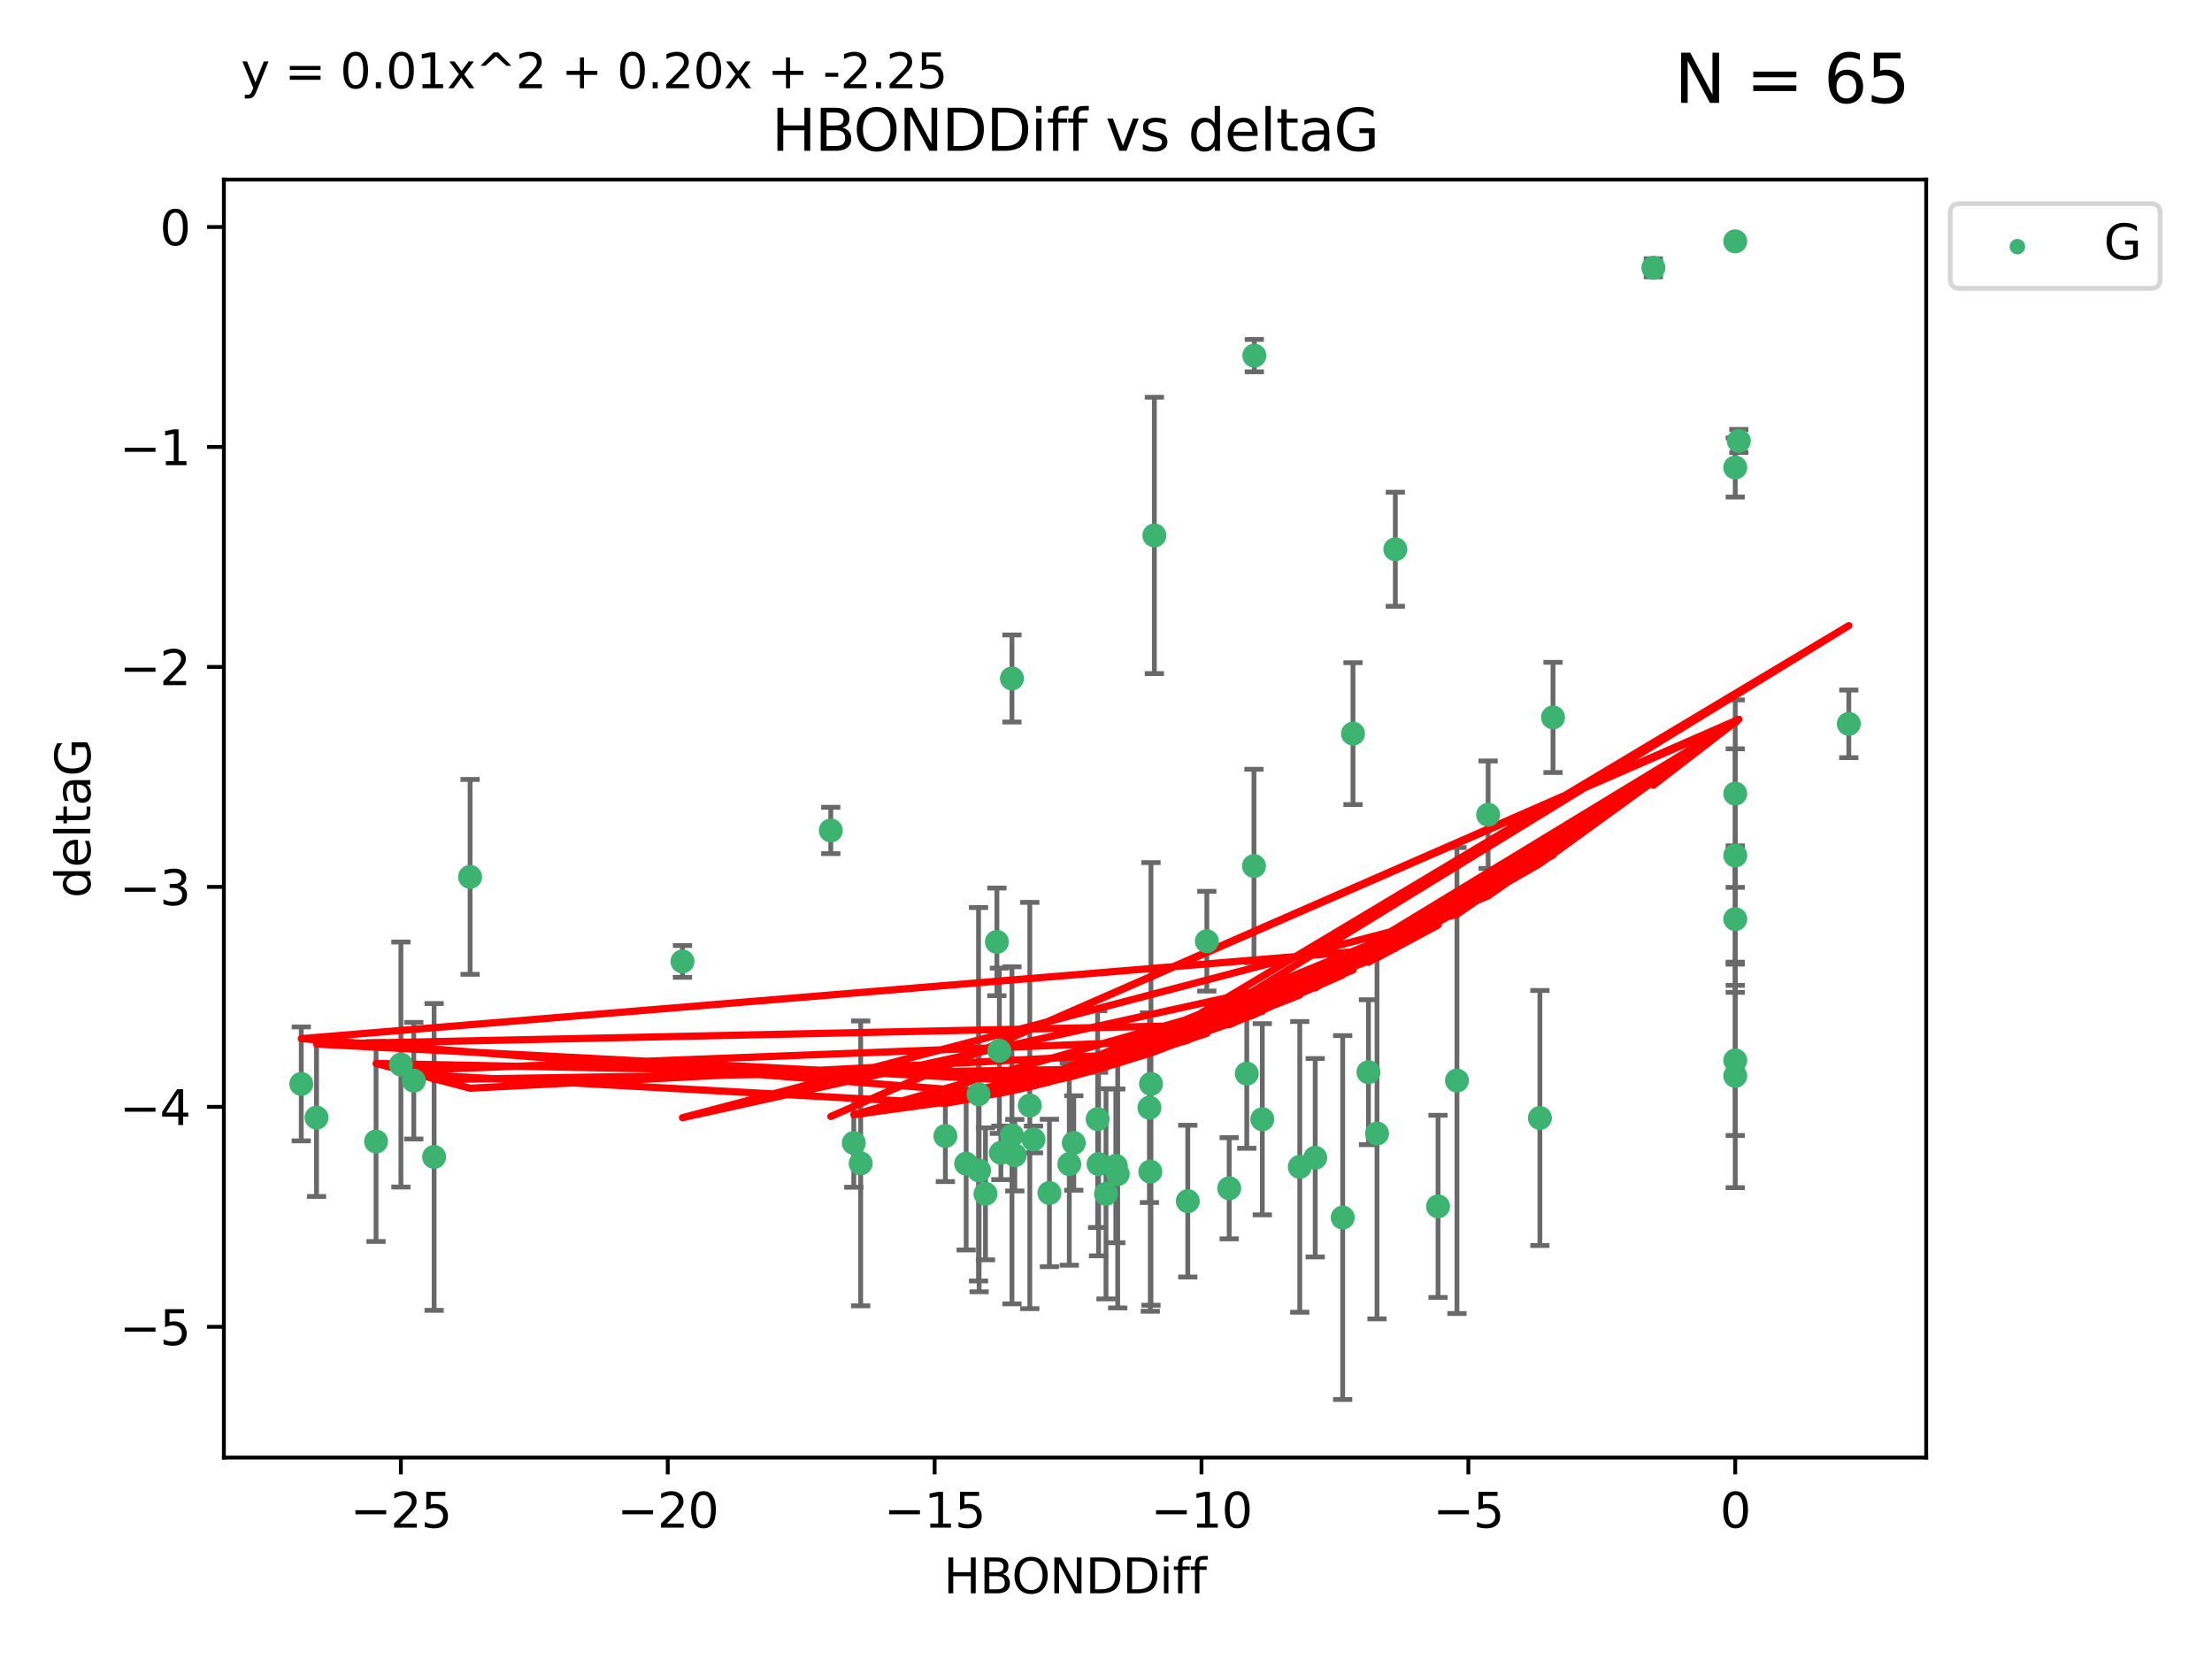 <?xml version="1.0" encoding="utf-8" standalone="no"?>
<!DOCTYPE svg PUBLIC "-//W3C//DTD SVG 1.1//EN"
  "http://www.w3.org/Graphics/SVG/1.1/DTD/svg11.dtd">
<svg xmlns:xlink="http://www.w3.org/1999/xlink" width="460.8pt" height="345.6pt" viewBox="0 0 460.8 345.6" xmlns="http://www.w3.org/2000/svg" version="1.1">
 <defs>
  <style type="text/css">*{stroke-linejoin: round; stroke-linecap: butt}</style>
 </defs>
 <g id="figure_1">
  <g id="patch_1">
   <path d="M 0 345.6 
L 460.8 345.6 
L 460.8 0 
L 0 0 
z
" style="fill: #ffffff"/>
  </g>
  <g id="axes_1">
   <g id="patch_2">
    <path d="M 46.64 303.64 
L 401.26 303.64 
L 401.26 37.411 
L 46.64 37.411 
z
" style="fill: #ffffff"/>
   </g>
   <g id="PathCollection_1">
    <defs>
     <path id="m558e7e141a" d="M 0 1.118 
C 0.297 1.118 0.581 1 0.791 0.791 
C 1 0.581 1.118 0.297 1.118 0 
C 1.118 -0.297 1 -0.581 0.791 -0.791 
C 0.581 -1 0.297 -1.118 0 -1.118 
C -0.297 -1.118 -0.581 -1 -0.791 -0.791 
C -1 -0.581 -1.118 -0.297 -1.118 0 
C -1.118 0.297 -1 0.581 -0.791 0.791 
C -0.581 1 -0.297 1.118 0 1.118 
z
" style="stroke: #3cb371"/>
    </defs>
    <g clip-path="url(#pf5508f5108)">
     <use xlink:href="#m558e7e141a" x="223.69" y="238.102" style="fill: #3cb371; stroke: #3cb371"/>
     <use xlink:href="#m558e7e141a" x="230.401" y="248.691" style="fill: #3cb371; stroke: #3cb371"/>
     <use xlink:href="#m558e7e141a" x="179.296" y="242.354" style="fill: #3cb371; stroke: #3cb371"/>
     <use xlink:href="#m558e7e141a" x="239.445" y="230.749" style="fill: #3cb371; stroke: #3cb371"/>
     <use xlink:href="#m558e7e141a" x="203.966" y="243.836" style="fill: #3cb371; stroke: #3cb371"/>
     <use xlink:href="#m558e7e141a" x="177.858" y="238.102" style="fill: #3cb371; stroke: #3cb371"/>
     <use xlink:href="#m558e7e141a" x="279.707" y="253.638" style="fill: #3cb371; stroke: #3cb371"/>
     <use xlink:href="#m558e7e141a" x="256.061" y="247.536" style="fill: #3cb371; stroke: #3cb371"/>
     <use xlink:href="#m558e7e141a" x="65.941" y="232.821" style="fill: #3cb371; stroke: #3cb371"/>
     <use xlink:href="#m558e7e141a" x="218.614" y="248.517" style="fill: #3cb371; stroke: #3cb371"/>
     <use xlink:href="#m558e7e141a" x="201.269" y="242.416" style="fill: #3cb371; stroke: #3cb371"/>
     <use xlink:href="#m558e7e141a" x="247.437" y="250.217" style="fill: #3cb371; stroke: #3cb371"/>
     <use xlink:href="#m558e7e141a" x="83.517" y="221.763" style="fill: #3cb371; stroke: #3cb371"/>
     <use xlink:href="#m558e7e141a" x="86.204" y="225.131" style="fill: #3cb371; stroke: #3cb371"/>
     <use xlink:href="#m558e7e141a" x="196.938" y="236.648" style="fill: #3cb371; stroke: #3cb371"/>
     <use xlink:href="#m558e7e141a" x="203.848" y="227.955" style="fill: #3cb371; stroke: #3cb371"/>
     <use xlink:href="#m558e7e141a" x="222.751" y="242.505" style="fill: #3cb371; stroke: #3cb371"/>
     <use xlink:href="#m558e7e141a" x="78.337" y="237.79" style="fill: #3cb371; stroke: #3cb371"/>
     <use xlink:href="#m558e7e141a" x="97.929" y="182.67" style="fill: #3cb371; stroke: #3cb371"/>
     <use xlink:href="#m558e7e141a" x="239.629" y="244.07" style="fill: #3cb371; stroke: #3cb371"/>
     <use xlink:href="#m558e7e141a" x="228.852" y="242.502" style="fill: #3cb371; stroke: #3cb371"/>
     <use xlink:href="#m558e7e141a" x="90.434" y="241.011" style="fill: #3cb371; stroke: #3cb371"/>
     <use xlink:href="#m558e7e141a" x="228.658" y="233.137" style="fill: #3cb371; stroke: #3cb371"/>
     <use xlink:href="#m558e7e141a" x="214.526" y="230.297" style="fill: #3cb371; stroke: #3cb371"/>
     <use xlink:href="#m558e7e141a" x="211.404" y="240.646" style="fill: #3cb371; stroke: #3cb371"/>
     <use xlink:href="#m558e7e141a" x="251.405" y="196.07" style="fill: #3cb371; stroke: #3cb371"/>
     <use xlink:href="#m558e7e141a" x="232.443" y="242.871" style="fill: #3cb371; stroke: #3cb371"/>
     <use xlink:href="#m558e7e141a" x="385.141" y="150.79" style="fill: #3cb371; stroke: #3cb371"/>
     <use xlink:href="#m558e7e141a" x="240.475" y="111.536" style="fill: #3cb371; stroke: #3cb371"/>
     <use xlink:href="#m558e7e141a" x="270.767" y="243.079" style="fill: #3cb371; stroke: #3cb371"/>
     <use xlink:href="#m558e7e141a" x="208.503" y="240.158" style="fill: #3cb371; stroke: #3cb371"/>
     <use xlink:href="#m558e7e141a" x="262.96" y="233.156" style="fill: #3cb371; stroke: #3cb371"/>
     <use xlink:href="#m558e7e141a" x="205.29" y="248.693" style="fill: #3cb371; stroke: #3cb371"/>
     <use xlink:href="#m558e7e141a" x="259.725" y="223.657" style="fill: #3cb371; stroke: #3cb371"/>
     <use xlink:href="#m558e7e141a" x="207.669" y="196.212" style="fill: #3cb371; stroke: #3cb371"/>
     <use xlink:href="#m558e7e141a" x="210.808" y="236.508" style="fill: #3cb371; stroke: #3cb371"/>
     <use xlink:href="#m558e7e141a" x="261.299" y="74.085" style="fill: #3cb371; stroke: #3cb371"/>
     <use xlink:href="#m558e7e141a" x="232.838" y="244.58" style="fill: #3cb371; stroke: #3cb371"/>
     <use xlink:href="#m558e7e141a" x="215.295" y="237.373" style="fill: #3cb371; stroke: #3cb371"/>
     <use xlink:href="#m558e7e141a" x="286.856" y="236.13" style="fill: #3cb371; stroke: #3cb371"/>
     <use xlink:href="#m558e7e141a" x="299.57" y="251.31" style="fill: #3cb371; stroke: #3cb371"/>
     <use xlink:href="#m558e7e141a" x="208.188" y="218.896" style="fill: #3cb371; stroke: #3cb371"/>
     <use xlink:href="#m558e7e141a" x="62.759" y="225.798" style="fill: #3cb371; stroke: #3cb371"/>
     <use xlink:href="#m558e7e141a" x="290.675" y="114.422" style="fill: #3cb371; stroke: #3cb371"/>
     <use xlink:href="#m558e7e141a" x="210.809" y="141.34" style="fill: #3cb371; stroke: #3cb371"/>
     <use xlink:href="#m558e7e141a" x="310.004" y="169.721" style="fill: #3cb371; stroke: #3cb371"/>
     <use xlink:href="#m558e7e141a" x="361.482" y="50.277" style="fill: #3cb371; stroke: #3cb371"/>
     <use xlink:href="#m558e7e141a" x="261.225" y="180.41" style="fill: #3cb371; stroke: #3cb371"/>
     <use xlink:href="#m558e7e141a" x="323.521" y="149.451" style="fill: #3cb371; stroke: #3cb371"/>
     <use xlink:href="#m558e7e141a" x="239.768" y="225.797" style="fill: #3cb371; stroke: #3cb371"/>
     <use xlink:href="#m558e7e141a" x="281.852" y="152.83" style="fill: #3cb371; stroke: #3cb371"/>
     <use xlink:href="#m558e7e141a" x="142.171" y="200.28" style="fill: #3cb371; stroke: #3cb371"/>
     <use xlink:href="#m558e7e141a" x="303.508" y="225.096" style="fill: #3cb371; stroke: #3cb371"/>
     <use xlink:href="#m558e7e141a" x="361.482" y="191.466" style="fill: #3cb371; stroke: #3cb371"/>
     <use xlink:href="#m558e7e141a" x="285.074" y="223.36" style="fill: #3cb371; stroke: #3cb371"/>
     <use xlink:href="#m558e7e141a" x="320.79" y="232.901" style="fill: #3cb371; stroke: #3cb371"/>
     <use xlink:href="#m558e7e141a" x="361.482" y="178.215" style="fill: #3cb371; stroke: #3cb371"/>
     <use xlink:href="#m558e7e141a" x="361.482" y="224.132" style="fill: #3cb371; stroke: #3cb371"/>
     <use xlink:href="#m558e7e141a" x="273.985" y="241.18" style="fill: #3cb371; stroke: #3cb371"/>
     <use xlink:href="#m558e7e141a" x="361.482" y="165.329" style="fill: #3cb371; stroke: #3cb371"/>
     <use xlink:href="#m558e7e141a" x="361.482" y="97.388" style="fill: #3cb371; stroke: #3cb371"/>
     <use xlink:href="#m558e7e141a" x="344.426" y="55.778" style="fill: #3cb371; stroke: #3cb371"/>
     <use xlink:href="#m558e7e141a" x="362.233" y="91.853" style="fill: #3cb371; stroke: #3cb371"/>
     <use xlink:href="#m558e7e141a" x="173.067" y="173.001" style="fill: #3cb371; stroke: #3cb371"/>
     <use xlink:href="#m558e7e141a" x="361.482" y="220.907" style="fill: #3cb371; stroke: #3cb371"/>
    </g>
   </g>
   <g id="matplotlib.axis_1">
    <g id="xtick_1">
     <g id="line2d_1">
      <defs>
       <path id="mffec31f72c" d="M 0 0 
L 0 3.5 
" style="stroke: #000000; stroke-width: 0.8"/>
      </defs>
      <g>
       <use xlink:href="#mffec31f72c" x="83.511" y="303.64" style="stroke: #000000; stroke-width: 0.8"/>
      </g>
     </g>
     <g id="text_1">
      <!-- −25 -->
      <g transform="translate(72.959 318.238)scale(0.1 -0.1)">
       <defs>
        <path id="DejaVuSans-2212" d="M 678 2272 
L 4684 2272 
L 4684 1741 
L 678 1741 
L 678 2272 
z
" transform="scale(0.016)"/>
        <path id="DejaVuSans-32" d="M 1228 531 
L 3431 531 
L 3431 0 
L 469 0 
L 469 531 
Q 828 903 1448 1529 
Q 2069 2156 2228 2338 
Q 2531 2678 2651 2914 
Q 2772 3150 2772 3378 
Q 2772 3750 2511 3984 
Q 2250 4219 1831 4219 
Q 1534 4219 1204 4116 
Q 875 4013 500 3803 
L 500 4441 
Q 881 4594 1212 4672 
Q 1544 4750 1819 4750 
Q 2544 4750 2975 4387 
Q 3406 4025 3406 3419 
Q 3406 3131 3298 2873 
Q 3191 2616 2906 2266 
Q 2828 2175 2409 1742 
Q 1991 1309 1228 531 
z
" transform="scale(0.016)"/>
        <path id="DejaVuSans-35" d="M 691 4666 
L 3169 4666 
L 3169 4134 
L 1269 4134 
L 1269 2991 
Q 1406 3038 1543 3061 
Q 1681 3084 1819 3084 
Q 2600 3084 3056 2656 
Q 3513 2228 3513 1497 
Q 3513 744 3044 326 
Q 2575 -91 1722 -91 
Q 1428 -91 1123 -41 
Q 819 9 494 109 
L 494 744 
Q 775 591 1075 516 
Q 1375 441 1709 441 
Q 2250 441 2565 725 
Q 2881 1009 2881 1497 
Q 2881 1984 2565 2268 
Q 2250 2553 1709 2553 
Q 1456 2553 1204 2497 
Q 953 2441 691 2322 
L 691 4666 
z
" transform="scale(0.016)"/>
       </defs>
       <use xlink:href="#DejaVuSans-2212"/>
       <use xlink:href="#DejaVuSans-32" x="83.789"/>
       <use xlink:href="#DejaVuSans-35" x="147.412"/>
      </g>
     </g>
    </g>
    <g id="xtick_2">
     <g id="line2d_2">
      <g>
       <use xlink:href="#mffec31f72c" x="139.105" y="303.64" style="stroke: #000000; stroke-width: 0.8"/>
      </g>
     </g>
     <g id="text_2">
      <!-- −20 -->
      <g transform="translate(128.553 318.238)scale(0.1 -0.1)">
       <defs>
        <path id="DejaVuSans-30" d="M 2034 4250 
Q 1547 4250 1301 3770 
Q 1056 3291 1056 2328 
Q 1056 1369 1301 889 
Q 1547 409 2034 409 
Q 2525 409 2770 889 
Q 3016 1369 3016 2328 
Q 3016 3291 2770 3770 
Q 2525 4250 2034 4250 
z
M 2034 4750 
Q 2819 4750 3233 4129 
Q 3647 3509 3647 2328 
Q 3647 1150 3233 529 
Q 2819 -91 2034 -91 
Q 1250 -91 836 529 
Q 422 1150 422 2328 
Q 422 3509 836 4129 
Q 1250 4750 2034 4750 
z
" transform="scale(0.016)"/>
       </defs>
       <use xlink:href="#DejaVuSans-2212"/>
       <use xlink:href="#DejaVuSans-32" x="83.789"/>
       <use xlink:href="#DejaVuSans-30" x="147.412"/>
      </g>
     </g>
    </g>
    <g id="xtick_3">
     <g id="line2d_3">
      <g>
       <use xlink:href="#mffec31f72c" x="194.7" y="303.64" style="stroke: #000000; stroke-width: 0.8"/>
      </g>
     </g>
     <g id="text_3">
      <!-- −15 -->
      <g transform="translate(184.147 318.238)scale(0.1 -0.1)">
       <defs>
        <path id="DejaVuSans-31" d="M 794 531 
L 1825 531 
L 1825 4091 
L 703 3866 
L 703 4441 
L 1819 4666 
L 2450 4666 
L 2450 531 
L 3481 531 
L 3481 0 
L 794 0 
L 794 531 
z
" transform="scale(0.016)"/>
       </defs>
       <use xlink:href="#DejaVuSans-2212"/>
       <use xlink:href="#DejaVuSans-31" x="83.789"/>
       <use xlink:href="#DejaVuSans-35" x="147.412"/>
      </g>
     </g>
    </g>
    <g id="xtick_4">
     <g id="line2d_4">
      <g>
       <use xlink:href="#mffec31f72c" x="250.294" y="303.64" style="stroke: #000000; stroke-width: 0.8"/>
      </g>
     </g>
     <g id="text_4">
      <!-- −10 -->
      <g transform="translate(239.742 318.238)scale(0.1 -0.1)">
       <use xlink:href="#DejaVuSans-2212"/>
       <use xlink:href="#DejaVuSans-31" x="83.789"/>
       <use xlink:href="#DejaVuSans-30" x="147.412"/>
      </g>
     </g>
    </g>
    <g id="xtick_5">
     <g id="line2d_5">
      <g>
       <use xlink:href="#mffec31f72c" x="305.888" y="303.64" style="stroke: #000000; stroke-width: 0.8"/>
      </g>
     </g>
     <g id="text_5">
      <!-- −5 -->
      <g transform="translate(298.517 318.238)scale(0.1 -0.1)">
       <use xlink:href="#DejaVuSans-2212"/>
       <use xlink:href="#DejaVuSans-35" x="83.789"/>
      </g>
     </g>
    </g>
    <g id="xtick_6">
     <g id="line2d_6">
      <g>
       <use xlink:href="#mffec31f72c" x="361.482" y="303.64" style="stroke: #000000; stroke-width: 0.8"/>
      </g>
     </g>
     <g id="text_6">
      <!-- 0 -->
      <g transform="translate(358.301 318.238)scale(0.1 -0.1)">
       <use xlink:href="#DejaVuSans-30"/>
      </g>
     </g>
    </g>
    <g id="text_7">
     <!-- HBONDDiff -->
     <g transform="translate(196.561 331.917)scale(0.1 -0.1)">
      <defs>
       <path id="DejaVuSans-48" d="M 628 4666 
L 1259 4666 
L 1259 2753 
L 3553 2753 
L 3553 4666 
L 4184 4666 
L 4184 0 
L 3553 0 
L 3553 2222 
L 1259 2222 
L 1259 0 
L 628 0 
L 628 4666 
z
" transform="scale(0.016)"/>
       <path id="DejaVuSans-42" d="M 1259 2228 
L 1259 519 
L 2272 519 
Q 2781 519 3026 730 
Q 3272 941 3272 1375 
Q 3272 1813 3026 2020 
Q 2781 2228 2272 2228 
L 1259 2228 
z
M 1259 4147 
L 1259 2741 
L 2194 2741 
Q 2656 2741 2882 2914 
Q 3109 3088 3109 3444 
Q 3109 3797 2882 3972 
Q 2656 4147 2194 4147 
L 1259 4147 
z
M 628 4666 
L 2241 4666 
Q 2963 4666 3353 4366 
Q 3744 4066 3744 3513 
Q 3744 3084 3544 2831 
Q 3344 2578 2956 2516 
Q 3422 2416 3680 2098 
Q 3938 1781 3938 1306 
Q 3938 681 3513 340 
Q 3088 0 2303 0 
L 628 0 
L 628 4666 
z
" transform="scale(0.016)"/>
       <path id="DejaVuSans-4f" d="M 2522 4238 
Q 1834 4238 1429 3725 
Q 1025 3213 1025 2328 
Q 1025 1447 1429 934 
Q 1834 422 2522 422 
Q 3209 422 3611 934 
Q 4013 1447 4013 2328 
Q 4013 3213 3611 3725 
Q 3209 4238 2522 4238 
z
M 2522 4750 
Q 3503 4750 4090 4092 
Q 4678 3434 4678 2328 
Q 4678 1225 4090 567 
Q 3503 -91 2522 -91 
Q 1538 -91 948 565 
Q 359 1222 359 2328 
Q 359 3434 948 4092 
Q 1538 4750 2522 4750 
z
" transform="scale(0.016)"/>
       <path id="DejaVuSans-4e" d="M 628 4666 
L 1478 4666 
L 3547 763 
L 3547 4666 
L 4159 4666 
L 4159 0 
L 3309 0 
L 1241 3903 
L 1241 0 
L 628 0 
L 628 4666 
z
" transform="scale(0.016)"/>
       <path id="DejaVuSans-44" d="M 1259 4147 
L 1259 519 
L 2022 519 
Q 2988 519 3436 956 
Q 3884 1394 3884 2338 
Q 3884 3275 3436 3711 
Q 2988 4147 2022 4147 
L 1259 4147 
z
M 628 4666 
L 1925 4666 
Q 3281 4666 3915 4102 
Q 4550 3538 4550 2338 
Q 4550 1131 3912 565 
Q 3275 0 1925 0 
L 628 0 
L 628 4666 
z
" transform="scale(0.016)"/>
       <path id="DejaVuSans-69" d="M 603 3500 
L 1178 3500 
L 1178 0 
L 603 0 
L 603 3500 
z
M 603 4863 
L 1178 4863 
L 1178 4134 
L 603 4134 
L 603 4863 
z
" transform="scale(0.016)"/>
       <path id="DejaVuSans-66" d="M 2375 4863 
L 2375 4384 
L 1825 4384 
Q 1516 4384 1395 4259 
Q 1275 4134 1275 3809 
L 1275 3500 
L 2222 3500 
L 2222 3053 
L 1275 3053 
L 1275 0 
L 697 0 
L 697 3053 
L 147 3053 
L 147 3500 
L 697 3500 
L 697 3744 
Q 697 4328 969 4595 
Q 1241 4863 1831 4863 
L 2375 4863 
z
" transform="scale(0.016)"/>
      </defs>
      <use xlink:href="#DejaVuSans-48"/>
      <use xlink:href="#DejaVuSans-42" x="75.195"/>
      <use xlink:href="#DejaVuSans-4f" x="142.049"/>
      <use xlink:href="#DejaVuSans-4e" x="220.76"/>
      <use xlink:href="#DejaVuSans-44" x="295.564"/>
      <use xlink:href="#DejaVuSans-44" x="372.566"/>
      <use xlink:href="#DejaVuSans-69" x="449.568"/>
      <use xlink:href="#DejaVuSans-66" x="477.352"/>
      <use xlink:href="#DejaVuSans-66" x="512.557"/>
     </g>
    </g>
   </g>
   <g id="matplotlib.axis_2">
    <g id="ytick_1">
     <g id="line2d_7">
      <defs>
       <path id="md6a4977dca" d="M 0 0 
L -3.5 0 
" style="stroke: #000000; stroke-width: 0.8"/>
      </defs>
      <g>
       <use xlink:href="#md6a4977dca" x="46.64" y="276.398" style="stroke: #000000; stroke-width: 0.8"/>
      </g>
     </g>
     <g id="text_8">
      <!-- −5 -->
      <g transform="translate(24.898 280.197)scale(0.1 -0.1)">
       <use xlink:href="#DejaVuSans-2212"/>
       <use xlink:href="#DejaVuSans-35" x="83.789"/>
      </g>
     </g>
    </g>
    <g id="ytick_2">
     <g id="line2d_8">
      <g>
       <use xlink:href="#md6a4977dca" x="46.64" y="230.575" style="stroke: #000000; stroke-width: 0.8"/>
      </g>
     </g>
     <g id="text_9">
      <!-- −4 -->
      <g transform="translate(24.898 234.375)scale(0.1 -0.1)">
       <defs>
        <path id="DejaVuSans-34" d="M 2419 4116 
L 825 1625 
L 2419 1625 
L 2419 4116 
z
M 2253 4666 
L 3047 4666 
L 3047 1625 
L 3713 1625 
L 3713 1100 
L 3047 1100 
L 3047 0 
L 2419 0 
L 2419 1100 
L 313 1100 
L 313 1709 
L 2253 4666 
z
" transform="scale(0.016)"/>
       </defs>
       <use xlink:href="#DejaVuSans-2212"/>
       <use xlink:href="#DejaVuSans-34" x="83.789"/>
      </g>
     </g>
    </g>
    <g id="ytick_3">
     <g id="line2d_9">
      <g>
       <use xlink:href="#md6a4977dca" x="46.64" y="184.753" style="stroke: #000000; stroke-width: 0.8"/>
      </g>
     </g>
     <g id="text_10">
      <!-- −3 -->
      <g transform="translate(24.898 188.552)scale(0.1 -0.1)">
       <defs>
        <path id="DejaVuSans-33" d="M 2597 2516 
Q 3050 2419 3304 2112 
Q 3559 1806 3559 1356 
Q 3559 666 3084 287 
Q 2609 -91 1734 -91 
Q 1441 -91 1130 -33 
Q 819 25 488 141 
L 488 750 
Q 750 597 1062 519 
Q 1375 441 1716 441 
Q 2309 441 2620 675 
Q 2931 909 2931 1356 
Q 2931 1769 2642 2001 
Q 2353 2234 1838 2234 
L 1294 2234 
L 1294 2753 
L 1863 2753 
Q 2328 2753 2575 2939 
Q 2822 3125 2822 3475 
Q 2822 3834 2567 4026 
Q 2313 4219 1838 4219 
Q 1578 4219 1281 4162 
Q 984 4106 628 3988 
L 628 4550 
Q 988 4650 1302 4700 
Q 1616 4750 1894 4750 
Q 2613 4750 3031 4423 
Q 3450 4097 3450 3541 
Q 3450 3153 3228 2886 
Q 3006 2619 2597 2516 
z
" transform="scale(0.016)"/>
       </defs>
       <use xlink:href="#DejaVuSans-2212"/>
       <use xlink:href="#DejaVuSans-33" x="83.789"/>
      </g>
     </g>
    </g>
    <g id="ytick_4">
     <g id="line2d_10">
      <g>
       <use xlink:href="#md6a4977dca" x="46.64" y="138.93" style="stroke: #000000; stroke-width: 0.8"/>
      </g>
     </g>
     <g id="text_11">
      <!-- −2 -->
      <g transform="translate(24.898 142.729)scale(0.1 -0.1)">
       <use xlink:href="#DejaVuSans-2212"/>
       <use xlink:href="#DejaVuSans-32" x="83.789"/>
      </g>
     </g>
    </g>
    <g id="ytick_5">
     <g id="line2d_11">
      <g>
       <use xlink:href="#md6a4977dca" x="46.64" y="93.107" style="stroke: #000000; stroke-width: 0.8"/>
      </g>
     </g>
     <g id="text_12">
      <!-- −1 -->
      <g transform="translate(24.898 96.906)scale(0.1 -0.1)">
       <use xlink:href="#DejaVuSans-2212"/>
       <use xlink:href="#DejaVuSans-31" x="83.789"/>
      </g>
     </g>
    </g>
    <g id="ytick_6">
     <g id="line2d_12">
      <g>
       <use xlink:href="#md6a4977dca" x="46.64" y="47.285" style="stroke: #000000; stroke-width: 0.8"/>
      </g>
     </g>
     <g id="text_13">
      <!-- 0 -->
      <g transform="translate(33.278 51.084)scale(0.1 -0.1)">
       <use xlink:href="#DejaVuSans-30"/>
      </g>
     </g>
    </g>
    <g id="text_14">
     <!-- deltaG -->
     <g transform="translate(18.818 187.064)rotate(-90)scale(0.1 -0.1)">
      <defs>
       <path id="DejaVuSans-64" d="M 2906 2969 
L 2906 4863 
L 3481 4863 
L 3481 0 
L 2906 0 
L 2906 525 
Q 2725 213 2448 61 
Q 2172 -91 1784 -91 
Q 1150 -91 751 415 
Q 353 922 353 1747 
Q 353 2572 751 3078 
Q 1150 3584 1784 3584 
Q 2172 3584 2448 3432 
Q 2725 3281 2906 2969 
z
M 947 1747 
Q 947 1113 1208 752 
Q 1469 391 1925 391 
Q 2381 391 2643 752 
Q 2906 1113 2906 1747 
Q 2906 2381 2643 2742 
Q 2381 3103 1925 3103 
Q 1469 3103 1208 2742 
Q 947 2381 947 1747 
z
" transform="scale(0.016)"/>
       <path id="DejaVuSans-65" d="M 3597 1894 
L 3597 1613 
L 953 1613 
Q 991 1019 1311 708 
Q 1631 397 2203 397 
Q 2534 397 2845 478 
Q 3156 559 3463 722 
L 3463 178 
Q 3153 47 2828 -22 
Q 2503 -91 2169 -91 
Q 1331 -91 842 396 
Q 353 884 353 1716 
Q 353 2575 817 3079 
Q 1281 3584 2069 3584 
Q 2775 3584 3186 3129 
Q 3597 2675 3597 1894 
z
M 3022 2063 
Q 3016 2534 2758 2815 
Q 2500 3097 2075 3097 
Q 1594 3097 1305 2825 
Q 1016 2553 972 2059 
L 3022 2063 
z
" transform="scale(0.016)"/>
       <path id="DejaVuSans-6c" d="M 603 4863 
L 1178 4863 
L 1178 0 
L 603 0 
L 603 4863 
z
" transform="scale(0.016)"/>
       <path id="DejaVuSans-74" d="M 1172 4494 
L 1172 3500 
L 2356 3500 
L 2356 3053 
L 1172 3053 
L 1172 1153 
Q 1172 725 1289 603 
Q 1406 481 1766 481 
L 2356 481 
L 2356 0 
L 1766 0 
Q 1100 0 847 248 
Q 594 497 594 1153 
L 594 3053 
L 172 3053 
L 172 3500 
L 594 3500 
L 594 4494 
L 1172 4494 
z
" transform="scale(0.016)"/>
       <path id="DejaVuSans-61" d="M 2194 1759 
Q 1497 1759 1228 1600 
Q 959 1441 959 1056 
Q 959 750 1161 570 
Q 1363 391 1709 391 
Q 2188 391 2477 730 
Q 2766 1069 2766 1631 
L 2766 1759 
L 2194 1759 
z
M 3341 1997 
L 3341 0 
L 2766 0 
L 2766 531 
Q 2569 213 2275 61 
Q 1981 -91 1556 -91 
Q 1019 -91 701 211 
Q 384 513 384 1019 
Q 384 1609 779 1909 
Q 1175 2209 1959 2209 
L 2766 2209 
L 2766 2266 
Q 2766 2663 2505 2880 
Q 2244 3097 1772 3097 
Q 1472 3097 1187 3025 
Q 903 2953 641 2809 
L 641 3341 
Q 956 3463 1253 3523 
Q 1550 3584 1831 3584 
Q 2591 3584 2966 3190 
Q 3341 2797 3341 1997 
z
" transform="scale(0.016)"/>
       <path id="DejaVuSans-47" d="M 3809 666 
L 3809 1919 
L 2778 1919 
L 2778 2438 
L 4434 2438 
L 4434 434 
Q 4069 175 3628 42 
Q 3188 -91 2688 -91 
Q 1594 -91 976 548 
Q 359 1188 359 2328 
Q 359 3472 976 4111 
Q 1594 4750 2688 4750 
Q 3144 4750 3555 4637 
Q 3966 4525 4313 4306 
L 4313 3634 
Q 3963 3931 3569 4081 
Q 3175 4231 2741 4231 
Q 1884 4231 1454 3753 
Q 1025 3275 1025 2328 
Q 1025 1384 1454 906 
Q 1884 428 2741 428 
Q 3075 428 3337 486 
Q 3600 544 3809 666 
z
" transform="scale(0.016)"/>
      </defs>
      <use xlink:href="#DejaVuSans-64"/>
      <use xlink:href="#DejaVuSans-65" x="63.477"/>
      <use xlink:href="#DejaVuSans-6c" x="125"/>
      <use xlink:href="#DejaVuSans-74" x="152.783"/>
      <use xlink:href="#DejaVuSans-61" x="191.992"/>
      <use xlink:href="#DejaVuSans-47" x="253.271"/>
     </g>
    </g>
   </g>
   <g id="LineCollection_1">
    <path d="M 223.69 247.94 
L 223.69 228.265 
" clip-path="url(#pf5508f5108)" style="fill: none; stroke: #696969"/>
    <path d="M 230.401 270.589 
L 230.401 226.792 
" clip-path="url(#pf5508f5108)" style="fill: none; stroke: #696969"/>
    <path d="M 179.296 272.027 
L 179.296 212.68 
" clip-path="url(#pf5508f5108)" style="fill: none; stroke: #696969"/>
    <path d="M 239.445 250.511 
L 239.445 210.986 
" clip-path="url(#pf5508f5108)" style="fill: none; stroke: #696969"/>
    <path d="M 203.966 269.104 
L 203.966 218.569 
" clip-path="url(#pf5508f5108)" style="fill: none; stroke: #696969"/>
    <path d="M 177.858 247.327 
L 177.858 228.877 
" clip-path="url(#pf5508f5108)" style="fill: none; stroke: #696969"/>
    <path d="M 279.707 291.539 
L 279.707 215.737 
" clip-path="url(#pf5508f5108)" style="fill: none; stroke: #696969"/>
    <path d="M 256.061 258.071 
L 256.061 237 
" clip-path="url(#pf5508f5108)" style="fill: none; stroke: #696969"/>
    <path d="M 65.941 249.245 
L 65.941 216.398 
" clip-path="url(#pf5508f5108)" style="fill: none; stroke: #696969"/>
    <path d="M 218.614 263.869 
L 218.614 233.166 
" clip-path="url(#pf5508f5108)" style="fill: none; stroke: #696969"/>
    <path d="M 201.269 260.39 
L 201.269 224.443 
" clip-path="url(#pf5508f5108)" style="fill: none; stroke: #696969"/>
    <path d="M 247.437 266.024 
L 247.437 234.41 
" clip-path="url(#pf5508f5108)" style="fill: none; stroke: #696969"/>
    <path d="M 83.517 247.285 
L 83.517 196.24 
" clip-path="url(#pf5508f5108)" style="fill: none; stroke: #696969"/>
    <path d="M 86.204 237.279 
L 86.204 212.984 
" clip-path="url(#pf5508f5108)" style="fill: none; stroke: #696969"/>
    <path d="M 196.938 246.139 
L 196.938 227.157 
" clip-path="url(#pf5508f5108)" style="fill: none; stroke: #696969"/>
    <path d="M 203.848 266.852 
L 203.848 189.058 
" clip-path="url(#pf5508f5108)" style="fill: none; stroke: #696969"/>
    <path d="M 222.751 263.566 
L 222.751 221.443 
" clip-path="url(#pf5508f5108)" style="fill: none; stroke: #696969"/>
    <path d="M 78.337 258.616 
L 78.337 216.964 
" clip-path="url(#pf5508f5108)" style="fill: none; stroke: #696969"/>
    <path d="M 97.929 202.966 
L 97.929 162.375 
" clip-path="url(#pf5508f5108)" style="fill: none; stroke: #696969"/>
    <path d="M 239.629 273.158 
L 239.629 214.983 
" clip-path="url(#pf5508f5108)" style="fill: none; stroke: #696969"/>
    <path d="M 228.852 261.612 
L 228.852 223.392 
" clip-path="url(#pf5508f5108)" style="fill: none; stroke: #696969"/>
    <path d="M 90.434 272.966 
L 90.434 209.055 
" clip-path="url(#pf5508f5108)" style="fill: none; stroke: #696969"/>
    <path d="M 228.658 255.714 
L 228.658 210.56 
" clip-path="url(#pf5508f5108)" style="fill: none; stroke: #696969"/>
    <path d="M 214.526 272.613 
L 214.526 187.982 
" clip-path="url(#pf5508f5108)" style="fill: none; stroke: #696969"/>
    <path d="M 211.404 248.099 
L 211.404 233.194 
" clip-path="url(#pf5508f5108)" style="fill: none; stroke: #696969"/>
    <path d="M 251.405 206.458 
L 251.405 185.682 
" clip-path="url(#pf5508f5108)" style="fill: none; stroke: #696969"/>
    <path d="M 232.443 258.882 
L 232.443 226.86 
" clip-path="url(#pf5508f5108)" style="fill: none; stroke: #696969"/>
    <path d="M 385.141 157.836 
L 385.141 143.744 
" clip-path="url(#pf5508f5108)" style="fill: none; stroke: #696969"/>
    <path d="M 240.475 140.318 
L 240.475 82.754 
" clip-path="url(#pf5508f5108)" style="fill: none; stroke: #696969"/>
    <path d="M 270.767 273.357 
L 270.767 212.8 
" clip-path="url(#pf5508f5108)" style="fill: none; stroke: #696969"/>
    <path d="M 208.503 245.736 
L 208.503 234.58 
" clip-path="url(#pf5508f5108)" style="fill: none; stroke: #696969"/>
    <path d="M 262.96 253.071 
L 262.96 213.241 
" clip-path="url(#pf5508f5108)" style="fill: none; stroke: #696969"/>
    <path d="M 205.29 262.437 
L 205.29 234.949 
" clip-path="url(#pf5508f5108)" style="fill: none; stroke: #696969"/>
    <path d="M 259.725 239.212 
L 259.725 208.102 
" clip-path="url(#pf5508f5108)" style="fill: none; stroke: #696969"/>
    <path d="M 207.669 207.428 
L 207.669 184.995 
" clip-path="url(#pf5508f5108)" style="fill: none; stroke: #696969"/>
    <path d="M 210.808 271.612 
L 210.808 201.404 
" clip-path="url(#pf5508f5108)" style="fill: none; stroke: #696969"/>
    <path d="M 261.299 77.458 
L 261.299 70.712 
" clip-path="url(#pf5508f5108)" style="fill: none; stroke: #696969"/>
    <path d="M 232.838 272.465 
L 232.838 216.695 
" clip-path="url(#pf5508f5108)" style="fill: none; stroke: #696969"/>
    <path d="M 215.295 240.16 
L 215.295 234.585 
" clip-path="url(#pf5508f5108)" style="fill: none; stroke: #696969"/>
    <path d="M 286.856 274.748 
L 286.856 197.511 
" clip-path="url(#pf5508f5108)" style="fill: none; stroke: #696969"/>
    <path d="M 299.57 270.284 
L 299.57 232.337 
" clip-path="url(#pf5508f5108)" style="fill: none; stroke: #696969"/>
    <path d="M 208.188 236.113 
L 208.188 201.679 
" clip-path="url(#pf5508f5108)" style="fill: none; stroke: #696969"/>
    <path d="M 62.759 237.666 
L 62.759 213.931 
" clip-path="url(#pf5508f5108)" style="fill: none; stroke: #696969"/>
    <path d="M 290.675 126.304 
L 290.675 102.54 
" clip-path="url(#pf5508f5108)" style="fill: none; stroke: #696969"/>
    <path d="M 210.809 150.407 
L 210.809 132.272 
" clip-path="url(#pf5508f5108)" style="fill: none; stroke: #696969"/>
    <path d="M 310.004 180.916 
L 310.004 158.526 
" clip-path="url(#pf5508f5108)" style="fill: none; stroke: #696969"/>
    <path d="M 361.482 51.042 
L 361.482 49.513 
" clip-path="url(#pf5508f5108)" style="fill: none; stroke: #696969"/>
    <path d="M 261.225 200.563 
L 261.225 160.257 
" clip-path="url(#pf5508f5108)" style="fill: none; stroke: #696969"/>
    <path d="M 323.521 160.929 
L 323.521 137.972 
" clip-path="url(#pf5508f5108)" style="fill: none; stroke: #696969"/>
    <path d="M 239.768 271.903 
L 239.768 179.69 
" clip-path="url(#pf5508f5108)" style="fill: none; stroke: #696969"/>
    <path d="M 281.852 167.61 
L 281.852 138.05 
" clip-path="url(#pf5508f5108)" style="fill: none; stroke: #696969"/>
    <path d="M 142.171 203.591 
L 142.171 196.968 
" clip-path="url(#pf5508f5108)" style="fill: none; stroke: #696969"/>
    <path d="M 303.508 273.629 
L 303.508 176.563 
" clip-path="url(#pf5508f5108)" style="fill: none; stroke: #696969"/>
    <path d="M 361.482 206.726 
L 361.482 176.206 
" clip-path="url(#pf5508f5108)" style="fill: none; stroke: #696969"/>
    <path d="M 285.074 238.453 
L 285.074 208.267 
" clip-path="url(#pf5508f5108)" style="fill: none; stroke: #696969"/>
    <path d="M 320.79 259.465 
L 320.79 206.337 
" clip-path="url(#pf5508f5108)" style="fill: none; stroke: #696969"/>
    <path d="M 361.482 200.44 
L 361.482 155.991 
" clip-path="url(#pf5508f5108)" style="fill: none; stroke: #696969"/>
    <path d="M 361.482 247.414 
L 361.482 200.85 
" clip-path="url(#pf5508f5108)" style="fill: none; stroke: #696969"/>
    <path d="M 273.985 261.847 
L 273.985 220.513 
" clip-path="url(#pf5508f5108)" style="fill: none; stroke: #696969"/>
    <path d="M 361.482 184.853 
L 361.482 145.805 
" clip-path="url(#pf5508f5108)" style="fill: none; stroke: #696969"/>
    <path d="M 361.482 103.545 
L 361.482 91.231 
" clip-path="url(#pf5508f5108)" style="fill: none; stroke: #696969"/>
    <path d="M 344.426 57.653 
L 344.426 53.904 
" clip-path="url(#pf5508f5108)" style="fill: none; stroke: #696969"/>
    <path d="M 362.233 94.248 
L 362.233 89.458 
" clip-path="url(#pf5508f5108)" style="fill: none; stroke: #696969"/>
    <path d="M 173.067 177.827 
L 173.067 168.175 
" clip-path="url(#pf5508f5108)" style="fill: none; stroke: #696969"/>
    <path d="M 361.482 236.546 
L 361.482 205.268 
" clip-path="url(#pf5508f5108)" style="fill: none; stroke: #696969"/>
   </g>
   <g id="line2d_13">
    <defs>
     <path id="mb7d9977c51" d="M 2 0 
L -2 -0 
" style="stroke: #696969"/>
    </defs>
    <g clip-path="url(#pf5508f5108)">
     <use xlink:href="#mb7d9977c51" x="223.69" y="247.94" style="fill: #696969; stroke: #696969"/>
     <use xlink:href="#mb7d9977c51" x="230.401" y="270.589" style="fill: #696969; stroke: #696969"/>
     <use xlink:href="#mb7d9977c51" x="179.296" y="272.027" style="fill: #696969; stroke: #696969"/>
     <use xlink:href="#mb7d9977c51" x="239.445" y="250.511" style="fill: #696969; stroke: #696969"/>
     <use xlink:href="#mb7d9977c51" x="203.966" y="269.104" style="fill: #696969; stroke: #696969"/>
     <use xlink:href="#mb7d9977c51" x="177.858" y="247.327" style="fill: #696969; stroke: #696969"/>
     <use xlink:href="#mb7d9977c51" x="279.707" y="291.539" style="fill: #696969; stroke: #696969"/>
     <use xlink:href="#mb7d9977c51" x="256.061" y="258.071" style="fill: #696969; stroke: #696969"/>
     <use xlink:href="#mb7d9977c51" x="65.941" y="249.245" style="fill: #696969; stroke: #696969"/>
     <use xlink:href="#mb7d9977c51" x="218.614" y="263.869" style="fill: #696969; stroke: #696969"/>
     <use xlink:href="#mb7d9977c51" x="201.269" y="260.39" style="fill: #696969; stroke: #696969"/>
     <use xlink:href="#mb7d9977c51" x="247.437" y="266.024" style="fill: #696969; stroke: #696969"/>
     <use xlink:href="#mb7d9977c51" x="83.517" y="247.285" style="fill: #696969; stroke: #696969"/>
     <use xlink:href="#mb7d9977c51" x="86.204" y="237.279" style="fill: #696969; stroke: #696969"/>
     <use xlink:href="#mb7d9977c51" x="196.938" y="246.139" style="fill: #696969; stroke: #696969"/>
     <use xlink:href="#mb7d9977c51" x="203.848" y="266.852" style="fill: #696969; stroke: #696969"/>
     <use xlink:href="#mb7d9977c51" x="222.751" y="263.566" style="fill: #696969; stroke: #696969"/>
     <use xlink:href="#mb7d9977c51" x="78.337" y="258.616" style="fill: #696969; stroke: #696969"/>
     <use xlink:href="#mb7d9977c51" x="97.929" y="202.966" style="fill: #696969; stroke: #696969"/>
     <use xlink:href="#mb7d9977c51" x="239.629" y="273.158" style="fill: #696969; stroke: #696969"/>
     <use xlink:href="#mb7d9977c51" x="228.852" y="261.612" style="fill: #696969; stroke: #696969"/>
     <use xlink:href="#mb7d9977c51" x="90.434" y="272.966" style="fill: #696969; stroke: #696969"/>
     <use xlink:href="#mb7d9977c51" x="228.658" y="255.714" style="fill: #696969; stroke: #696969"/>
     <use xlink:href="#mb7d9977c51" x="214.526" y="272.613" style="fill: #696969; stroke: #696969"/>
     <use xlink:href="#mb7d9977c51" x="211.404" y="248.099" style="fill: #696969; stroke: #696969"/>
     <use xlink:href="#mb7d9977c51" x="251.405" y="206.458" style="fill: #696969; stroke: #696969"/>
     <use xlink:href="#mb7d9977c51" x="232.443" y="258.882" style="fill: #696969; stroke: #696969"/>
     <use xlink:href="#mb7d9977c51" x="385.141" y="157.836" style="fill: #696969; stroke: #696969"/>
     <use xlink:href="#mb7d9977c51" x="240.475" y="140.318" style="fill: #696969; stroke: #696969"/>
     <use xlink:href="#mb7d9977c51" x="270.767" y="273.357" style="fill: #696969; stroke: #696969"/>
     <use xlink:href="#mb7d9977c51" x="208.503" y="245.736" style="fill: #696969; stroke: #696969"/>
     <use xlink:href="#mb7d9977c51" x="262.96" y="253.071" style="fill: #696969; stroke: #696969"/>
     <use xlink:href="#mb7d9977c51" x="205.29" y="262.437" style="fill: #696969; stroke: #696969"/>
     <use xlink:href="#mb7d9977c51" x="259.725" y="239.212" style="fill: #696969; stroke: #696969"/>
     <use xlink:href="#mb7d9977c51" x="207.669" y="207.428" style="fill: #696969; stroke: #696969"/>
     <use xlink:href="#mb7d9977c51" x="210.808" y="271.612" style="fill: #696969; stroke: #696969"/>
     <use xlink:href="#mb7d9977c51" x="261.299" y="77.458" style="fill: #696969; stroke: #696969"/>
     <use xlink:href="#mb7d9977c51" x="232.838" y="272.465" style="fill: #696969; stroke: #696969"/>
     <use xlink:href="#mb7d9977c51" x="215.295" y="240.16" style="fill: #696969; stroke: #696969"/>
     <use xlink:href="#mb7d9977c51" x="286.856" y="274.748" style="fill: #696969; stroke: #696969"/>
     <use xlink:href="#mb7d9977c51" x="299.57" y="270.284" style="fill: #696969; stroke: #696969"/>
     <use xlink:href="#mb7d9977c51" x="208.188" y="236.113" style="fill: #696969; stroke: #696969"/>
     <use xlink:href="#mb7d9977c51" x="62.759" y="237.666" style="fill: #696969; stroke: #696969"/>
     <use xlink:href="#mb7d9977c51" x="290.675" y="126.304" style="fill: #696969; stroke: #696969"/>
     <use xlink:href="#mb7d9977c51" x="210.809" y="150.407" style="fill: #696969; stroke: #696969"/>
     <use xlink:href="#mb7d9977c51" x="310.004" y="180.916" style="fill: #696969; stroke: #696969"/>
     <use xlink:href="#mb7d9977c51" x="361.482" y="51.042" style="fill: #696969; stroke: #696969"/>
     <use xlink:href="#mb7d9977c51" x="261.225" y="200.563" style="fill: #696969; stroke: #696969"/>
     <use xlink:href="#mb7d9977c51" x="323.521" y="160.929" style="fill: #696969; stroke: #696969"/>
     <use xlink:href="#mb7d9977c51" x="239.768" y="271.903" style="fill: #696969; stroke: #696969"/>
     <use xlink:href="#mb7d9977c51" x="281.852" y="167.61" style="fill: #696969; stroke: #696969"/>
     <use xlink:href="#mb7d9977c51" x="142.171" y="203.591" style="fill: #696969; stroke: #696969"/>
     <use xlink:href="#mb7d9977c51" x="303.508" y="273.629" style="fill: #696969; stroke: #696969"/>
     <use xlink:href="#mb7d9977c51" x="361.482" y="206.726" style="fill: #696969; stroke: #696969"/>
     <use xlink:href="#mb7d9977c51" x="285.074" y="238.453" style="fill: #696969; stroke: #696969"/>
     <use xlink:href="#mb7d9977c51" x="320.79" y="259.465" style="fill: #696969; stroke: #696969"/>
     <use xlink:href="#mb7d9977c51" x="361.482" y="200.44" style="fill: #696969; stroke: #696969"/>
     <use xlink:href="#mb7d9977c51" x="361.482" y="247.414" style="fill: #696969; stroke: #696969"/>
     <use xlink:href="#mb7d9977c51" x="273.985" y="261.847" style="fill: #696969; stroke: #696969"/>
     <use xlink:href="#mb7d9977c51" x="361.482" y="184.853" style="fill: #696969; stroke: #696969"/>
     <use xlink:href="#mb7d9977c51" x="361.482" y="103.545" style="fill: #696969; stroke: #696969"/>
     <use xlink:href="#mb7d9977c51" x="344.426" y="57.653" style="fill: #696969; stroke: #696969"/>
     <use xlink:href="#mb7d9977c51" x="362.233" y="94.248" style="fill: #696969; stroke: #696969"/>
     <use xlink:href="#mb7d9977c51" x="173.067" y="177.827" style="fill: #696969; stroke: #696969"/>
     <use xlink:href="#mb7d9977c51" x="361.482" y="236.546" style="fill: #696969; stroke: #696969"/>
    </g>
   </g>
   <g id="line2d_14">
    <g clip-path="url(#pf5508f5108)">
     <use xlink:href="#mb7d9977c51" x="223.69" y="228.265" style="fill: #696969; stroke: #696969"/>
     <use xlink:href="#mb7d9977c51" x="230.401" y="226.792" style="fill: #696969; stroke: #696969"/>
     <use xlink:href="#mb7d9977c51" x="179.296" y="212.68" style="fill: #696969; stroke: #696969"/>
     <use xlink:href="#mb7d9977c51" x="239.445" y="210.986" style="fill: #696969; stroke: #696969"/>
     <use xlink:href="#mb7d9977c51" x="203.966" y="218.569" style="fill: #696969; stroke: #696969"/>
     <use xlink:href="#mb7d9977c51" x="177.858" y="228.877" style="fill: #696969; stroke: #696969"/>
     <use xlink:href="#mb7d9977c51" x="279.707" y="215.737" style="fill: #696969; stroke: #696969"/>
     <use xlink:href="#mb7d9977c51" x="256.061" y="237" style="fill: #696969; stroke: #696969"/>
     <use xlink:href="#mb7d9977c51" x="65.941" y="216.398" style="fill: #696969; stroke: #696969"/>
     <use xlink:href="#mb7d9977c51" x="218.614" y="233.166" style="fill: #696969; stroke: #696969"/>
     <use xlink:href="#mb7d9977c51" x="201.269" y="224.443" style="fill: #696969; stroke: #696969"/>
     <use xlink:href="#mb7d9977c51" x="247.437" y="234.41" style="fill: #696969; stroke: #696969"/>
     <use xlink:href="#mb7d9977c51" x="83.517" y="196.24" style="fill: #696969; stroke: #696969"/>
     <use xlink:href="#mb7d9977c51" x="86.204" y="212.984" style="fill: #696969; stroke: #696969"/>
     <use xlink:href="#mb7d9977c51" x="196.938" y="227.157" style="fill: #696969; stroke: #696969"/>
     <use xlink:href="#mb7d9977c51" x="203.848" y="189.058" style="fill: #696969; stroke: #696969"/>
     <use xlink:href="#mb7d9977c51" x="222.751" y="221.443" style="fill: #696969; stroke: #696969"/>
     <use xlink:href="#mb7d9977c51" x="78.337" y="216.964" style="fill: #696969; stroke: #696969"/>
     <use xlink:href="#mb7d9977c51" x="97.929" y="162.375" style="fill: #696969; stroke: #696969"/>
     <use xlink:href="#mb7d9977c51" x="239.629" y="214.983" style="fill: #696969; stroke: #696969"/>
     <use xlink:href="#mb7d9977c51" x="228.852" y="223.392" style="fill: #696969; stroke: #696969"/>
     <use xlink:href="#mb7d9977c51" x="90.434" y="209.055" style="fill: #696969; stroke: #696969"/>
     <use xlink:href="#mb7d9977c51" x="228.658" y="210.56" style="fill: #696969; stroke: #696969"/>
     <use xlink:href="#mb7d9977c51" x="214.526" y="187.982" style="fill: #696969; stroke: #696969"/>
     <use xlink:href="#mb7d9977c51" x="211.404" y="233.194" style="fill: #696969; stroke: #696969"/>
     <use xlink:href="#mb7d9977c51" x="251.405" y="185.682" style="fill: #696969; stroke: #696969"/>
     <use xlink:href="#mb7d9977c51" x="232.443" y="226.86" style="fill: #696969; stroke: #696969"/>
     <use xlink:href="#mb7d9977c51" x="385.141" y="143.744" style="fill: #696969; stroke: #696969"/>
     <use xlink:href="#mb7d9977c51" x="240.475" y="82.754" style="fill: #696969; stroke: #696969"/>
     <use xlink:href="#mb7d9977c51" x="270.767" y="212.8" style="fill: #696969; stroke: #696969"/>
     <use xlink:href="#mb7d9977c51" x="208.503" y="234.58" style="fill: #696969; stroke: #696969"/>
     <use xlink:href="#mb7d9977c51" x="262.96" y="213.241" style="fill: #696969; stroke: #696969"/>
     <use xlink:href="#mb7d9977c51" x="205.29" y="234.949" style="fill: #696969; stroke: #696969"/>
     <use xlink:href="#mb7d9977c51" x="259.725" y="208.102" style="fill: #696969; stroke: #696969"/>
     <use xlink:href="#mb7d9977c51" x="207.669" y="184.995" style="fill: #696969; stroke: #696969"/>
     <use xlink:href="#mb7d9977c51" x="210.808" y="201.404" style="fill: #696969; stroke: #696969"/>
     <use xlink:href="#mb7d9977c51" x="261.299" y="70.712" style="fill: #696969; stroke: #696969"/>
     <use xlink:href="#mb7d9977c51" x="232.838" y="216.695" style="fill: #696969; stroke: #696969"/>
     <use xlink:href="#mb7d9977c51" x="215.295" y="234.585" style="fill: #696969; stroke: #696969"/>
     <use xlink:href="#mb7d9977c51" x="286.856" y="197.511" style="fill: #696969; stroke: #696969"/>
     <use xlink:href="#mb7d9977c51" x="299.57" y="232.337" style="fill: #696969; stroke: #696969"/>
     <use xlink:href="#mb7d9977c51" x="208.188" y="201.679" style="fill: #696969; stroke: #696969"/>
     <use xlink:href="#mb7d9977c51" x="62.759" y="213.931" style="fill: #696969; stroke: #696969"/>
     <use xlink:href="#mb7d9977c51" x="290.675" y="102.54" style="fill: #696969; stroke: #696969"/>
     <use xlink:href="#mb7d9977c51" x="210.809" y="132.272" style="fill: #696969; stroke: #696969"/>
     <use xlink:href="#mb7d9977c51" x="310.004" y="158.526" style="fill: #696969; stroke: #696969"/>
     <use xlink:href="#mb7d9977c51" x="361.482" y="49.513" style="fill: #696969; stroke: #696969"/>
     <use xlink:href="#mb7d9977c51" x="261.225" y="160.257" style="fill: #696969; stroke: #696969"/>
     <use xlink:href="#mb7d9977c51" x="323.521" y="137.972" style="fill: #696969; stroke: #696969"/>
     <use xlink:href="#mb7d9977c51" x="239.768" y="179.69" style="fill: #696969; stroke: #696969"/>
     <use xlink:href="#mb7d9977c51" x="281.852" y="138.05" style="fill: #696969; stroke: #696969"/>
     <use xlink:href="#mb7d9977c51" x="142.171" y="196.968" style="fill: #696969; stroke: #696969"/>
     <use xlink:href="#mb7d9977c51" x="303.508" y="176.563" style="fill: #696969; stroke: #696969"/>
     <use xlink:href="#mb7d9977c51" x="361.482" y="176.206" style="fill: #696969; stroke: #696969"/>
     <use xlink:href="#mb7d9977c51" x="285.074" y="208.267" style="fill: #696969; stroke: #696969"/>
     <use xlink:href="#mb7d9977c51" x="320.79" y="206.337" style="fill: #696969; stroke: #696969"/>
     <use xlink:href="#mb7d9977c51" x="361.482" y="155.991" style="fill: #696969; stroke: #696969"/>
     <use xlink:href="#mb7d9977c51" x="361.482" y="200.85" style="fill: #696969; stroke: #696969"/>
     <use xlink:href="#mb7d9977c51" x="273.985" y="220.513" style="fill: #696969; stroke: #696969"/>
     <use xlink:href="#mb7d9977c51" x="361.482" y="145.805" style="fill: #696969; stroke: #696969"/>
     <use xlink:href="#mb7d9977c51" x="361.482" y="91.231" style="fill: #696969; stroke: #696969"/>
     <use xlink:href="#mb7d9977c51" x="344.426" y="53.904" style="fill: #696969; stroke: #696969"/>
     <use xlink:href="#mb7d9977c51" x="362.233" y="89.458" style="fill: #696969; stroke: #696969"/>
     <use xlink:href="#mb7d9977c51" x="173.067" y="168.175" style="fill: #696969; stroke: #696969"/>
     <use xlink:href="#mb7d9977c51" x="361.482" y="205.268" style="fill: #696969; stroke: #696969"/>
    </g>
   </g>
   <g id="line2d_15">
    <path d="M 223.69 224.125 
L 230.401 222.253 
L 179.296 232.083 
L 239.445 219.452 
L 203.966 228.61 
L 177.858 232.212 
L 279.707 203.108 
L 256.061 213.474 
L 65.941 217.504 
L 218.614 225.425 
L 201.269 229.106 
L 247.437 216.711 
L 83.517 223.049 
L 86.204 223.791 
L 196.938 229.841 
L 203.848 228.633 
L 222.751 224.373 
L 78.337 221.54 
L 97.929 226.697 
L 239.629 219.392 
L 228.852 222.701 
L 90.434 224.901 
L 228.658 222.756 
L 214.526 226.398 
L 211.404 227.098 
L 251.405 215.258 
L 232.443 221.649 
L 385.141 130.33 
L 240.475 219.113 
L 270.767 207.284 
L 208.503 227.713 
L 262.96 210.675 
L 205.29 228.357 
L 259.725 212.011 
L 207.669 227.884 
L 210.808 227.227 
L 261.299 211.366 
L 232.838 221.53 
L 215.295 226.22 
L 286.856 199.545 
L 299.57 192.714 
L 208.188 227.778 
L 62.759 216.371 
L 290.675 197.559 
L 210.809 227.226 
L 310.004 186.637 
L 361.482 150.436 
L 261.225 211.396 
L 323.521 178.133 
L 239.768 219.346 
L 281.852 202.06 
L 142.171 232.831 
L 303.508 190.471 
L 361.482 150.436 
L 285.074 200.452 
L 320.79 179.909 
L 361.482 150.436 
L 361.482 150.436 
L 273.985 205.817 
L 361.482 150.436 
L 361.482 150.436 
L 344.426 163.577 
L 362.233 149.832 
L 173.067 232.584 
L 361.482 150.436 
" clip-path="url(#pf5508f5108)" style="fill: none; stroke: #ff0000; stroke-width: 1.5; stroke-linecap: square"/>
   </g>
   <g id="line2d_16">
    <defs>
     <path id="mfa7a31d528" d="M 0 2 
C 0.53 2 1.039 1.789 1.414 1.414 
C 1.789 1.039 2 0.53 2 0 
C 2 -0.53 1.789 -1.039 1.414 -1.414 
C 1.039 -1.789 0.53 -2 0 -2 
C -0.53 -2 -1.039 -1.789 -1.414 -1.414 
C -1.789 -1.039 -2 -0.53 -2 0 
C -2 0.53 -1.789 1.039 -1.414 1.414 
C -1.039 1.789 -0.53 2 0 2 
z
" style="stroke: #3cb371"/>
    </defs>
    <g clip-path="url(#pf5508f5108)">
     <use xlink:href="#mfa7a31d528" x="223.69" y="238.102" style="fill: #3cb371; stroke: #3cb371"/>
     <use xlink:href="#mfa7a31d528" x="230.401" y="248.691" style="fill: #3cb371; stroke: #3cb371"/>
     <use xlink:href="#mfa7a31d528" x="179.296" y="242.354" style="fill: #3cb371; stroke: #3cb371"/>
     <use xlink:href="#mfa7a31d528" x="239.445" y="230.749" style="fill: #3cb371; stroke: #3cb371"/>
     <use xlink:href="#mfa7a31d528" x="203.966" y="243.836" style="fill: #3cb371; stroke: #3cb371"/>
     <use xlink:href="#mfa7a31d528" x="177.858" y="238.102" style="fill: #3cb371; stroke: #3cb371"/>
     <use xlink:href="#mfa7a31d528" x="279.707" y="253.638" style="fill: #3cb371; stroke: #3cb371"/>
     <use xlink:href="#mfa7a31d528" x="256.061" y="247.536" style="fill: #3cb371; stroke: #3cb371"/>
     <use xlink:href="#mfa7a31d528" x="65.941" y="232.821" style="fill: #3cb371; stroke: #3cb371"/>
     <use xlink:href="#mfa7a31d528" x="218.614" y="248.517" style="fill: #3cb371; stroke: #3cb371"/>
     <use xlink:href="#mfa7a31d528" x="201.269" y="242.416" style="fill: #3cb371; stroke: #3cb371"/>
     <use xlink:href="#mfa7a31d528" x="247.437" y="250.217" style="fill: #3cb371; stroke: #3cb371"/>
     <use xlink:href="#mfa7a31d528" x="83.517" y="221.763" style="fill: #3cb371; stroke: #3cb371"/>
     <use xlink:href="#mfa7a31d528" x="86.204" y="225.131" style="fill: #3cb371; stroke: #3cb371"/>
     <use xlink:href="#mfa7a31d528" x="196.938" y="236.648" style="fill: #3cb371; stroke: #3cb371"/>
     <use xlink:href="#mfa7a31d528" x="203.848" y="227.955" style="fill: #3cb371; stroke: #3cb371"/>
     <use xlink:href="#mfa7a31d528" x="222.751" y="242.505" style="fill: #3cb371; stroke: #3cb371"/>
     <use xlink:href="#mfa7a31d528" x="78.337" y="237.79" style="fill: #3cb371; stroke: #3cb371"/>
     <use xlink:href="#mfa7a31d528" x="97.929" y="182.67" style="fill: #3cb371; stroke: #3cb371"/>
     <use xlink:href="#mfa7a31d528" x="239.629" y="244.07" style="fill: #3cb371; stroke: #3cb371"/>
     <use xlink:href="#mfa7a31d528" x="228.852" y="242.502" style="fill: #3cb371; stroke: #3cb371"/>
     <use xlink:href="#mfa7a31d528" x="90.434" y="241.011" style="fill: #3cb371; stroke: #3cb371"/>
     <use xlink:href="#mfa7a31d528" x="228.658" y="233.137" style="fill: #3cb371; stroke: #3cb371"/>
     <use xlink:href="#mfa7a31d528" x="214.526" y="230.297" style="fill: #3cb371; stroke: #3cb371"/>
     <use xlink:href="#mfa7a31d528" x="211.404" y="240.646" style="fill: #3cb371; stroke: #3cb371"/>
     <use xlink:href="#mfa7a31d528" x="251.405" y="196.07" style="fill: #3cb371; stroke: #3cb371"/>
     <use xlink:href="#mfa7a31d528" x="232.443" y="242.871" style="fill: #3cb371; stroke: #3cb371"/>
     <use xlink:href="#mfa7a31d528" x="385.141" y="150.79" style="fill: #3cb371; stroke: #3cb371"/>
     <use xlink:href="#mfa7a31d528" x="240.475" y="111.536" style="fill: #3cb371; stroke: #3cb371"/>
     <use xlink:href="#mfa7a31d528" x="270.767" y="243.079" style="fill: #3cb371; stroke: #3cb371"/>
     <use xlink:href="#mfa7a31d528" x="208.503" y="240.158" style="fill: #3cb371; stroke: #3cb371"/>
     <use xlink:href="#mfa7a31d528" x="262.96" y="233.156" style="fill: #3cb371; stroke: #3cb371"/>
     <use xlink:href="#mfa7a31d528" x="205.29" y="248.693" style="fill: #3cb371; stroke: #3cb371"/>
     <use xlink:href="#mfa7a31d528" x="259.725" y="223.657" style="fill: #3cb371; stroke: #3cb371"/>
     <use xlink:href="#mfa7a31d528" x="207.669" y="196.212" style="fill: #3cb371; stroke: #3cb371"/>
     <use xlink:href="#mfa7a31d528" x="210.808" y="236.508" style="fill: #3cb371; stroke: #3cb371"/>
     <use xlink:href="#mfa7a31d528" x="261.299" y="74.085" style="fill: #3cb371; stroke: #3cb371"/>
     <use xlink:href="#mfa7a31d528" x="232.838" y="244.58" style="fill: #3cb371; stroke: #3cb371"/>
     <use xlink:href="#mfa7a31d528" x="215.295" y="237.373" style="fill: #3cb371; stroke: #3cb371"/>
     <use xlink:href="#mfa7a31d528" x="286.856" y="236.13" style="fill: #3cb371; stroke: #3cb371"/>
     <use xlink:href="#mfa7a31d528" x="299.57" y="251.31" style="fill: #3cb371; stroke: #3cb371"/>
     <use xlink:href="#mfa7a31d528" x="208.188" y="218.896" style="fill: #3cb371; stroke: #3cb371"/>
     <use xlink:href="#mfa7a31d528" x="62.759" y="225.798" style="fill: #3cb371; stroke: #3cb371"/>
     <use xlink:href="#mfa7a31d528" x="290.675" y="114.422" style="fill: #3cb371; stroke: #3cb371"/>
     <use xlink:href="#mfa7a31d528" x="210.809" y="141.34" style="fill: #3cb371; stroke: #3cb371"/>
     <use xlink:href="#mfa7a31d528" x="310.004" y="169.721" style="fill: #3cb371; stroke: #3cb371"/>
     <use xlink:href="#mfa7a31d528" x="361.482" y="50.277" style="fill: #3cb371; stroke: #3cb371"/>
     <use xlink:href="#mfa7a31d528" x="261.225" y="180.41" style="fill: #3cb371; stroke: #3cb371"/>
     <use xlink:href="#mfa7a31d528" x="323.521" y="149.451" style="fill: #3cb371; stroke: #3cb371"/>
     <use xlink:href="#mfa7a31d528" x="239.768" y="225.797" style="fill: #3cb371; stroke: #3cb371"/>
     <use xlink:href="#mfa7a31d528" x="281.852" y="152.83" style="fill: #3cb371; stroke: #3cb371"/>
     <use xlink:href="#mfa7a31d528" x="142.171" y="200.28" style="fill: #3cb371; stroke: #3cb371"/>
     <use xlink:href="#mfa7a31d528" x="303.508" y="225.096" style="fill: #3cb371; stroke: #3cb371"/>
     <use xlink:href="#mfa7a31d528" x="361.482" y="191.466" style="fill: #3cb371; stroke: #3cb371"/>
     <use xlink:href="#mfa7a31d528" x="285.074" y="223.36" style="fill: #3cb371; stroke: #3cb371"/>
     <use xlink:href="#mfa7a31d528" x="320.79" y="232.901" style="fill: #3cb371; stroke: #3cb371"/>
     <use xlink:href="#mfa7a31d528" x="361.482" y="178.215" style="fill: #3cb371; stroke: #3cb371"/>
     <use xlink:href="#mfa7a31d528" x="361.482" y="224.132" style="fill: #3cb371; stroke: #3cb371"/>
     <use xlink:href="#mfa7a31d528" x="273.985" y="241.18" style="fill: #3cb371; stroke: #3cb371"/>
     <use xlink:href="#mfa7a31d528" x="361.482" y="165.329" style="fill: #3cb371; stroke: #3cb371"/>
     <use xlink:href="#mfa7a31d528" x="361.482" y="97.388" style="fill: #3cb371; stroke: #3cb371"/>
     <use xlink:href="#mfa7a31d528" x="344.426" y="55.778" style="fill: #3cb371; stroke: #3cb371"/>
     <use xlink:href="#mfa7a31d528" x="362.233" y="91.853" style="fill: #3cb371; stroke: #3cb371"/>
     <use xlink:href="#mfa7a31d528" x="173.067" y="173.001" style="fill: #3cb371; stroke: #3cb371"/>
     <use xlink:href="#mfa7a31d528" x="361.482" y="220.907" style="fill: #3cb371; stroke: #3cb371"/>
    </g>
   </g>
   <g id="patch_3">
    <path d="M 46.64 303.64 
L 46.64 37.411 
" style="fill: none; stroke: #000000; stroke-width: 0.8; stroke-linejoin: miter; stroke-linecap: square"/>
   </g>
   <g id="patch_4">
    <path d="M 401.26 303.64 
L 401.26 37.411 
" style="fill: none; stroke: #000000; stroke-width: 0.8; stroke-linejoin: miter; stroke-linecap: square"/>
   </g>
   <g id="patch_5">
    <path d="M 46.64 303.64 
L 401.26 303.64 
" style="fill: none; stroke: #000000; stroke-width: 0.8; stroke-linejoin: miter; stroke-linecap: square"/>
   </g>
   <g id="patch_6">
    <path d="M 46.64 37.411 
L 401.26 37.411 
" style="fill: none; stroke: #000000; stroke-width: 0.8; stroke-linejoin: miter; stroke-linecap: square"/>
   </g>
   <g id="text_15">
    <!-- N = 65 -->
    <g transform="translate(348.795 21.426)scale(0.14 -0.14)">
     <defs>
      <path id="DejaVuSans-20" transform="scale(0.016)"/>
      <path id="DejaVuSans-3d" d="M 678 2906 
L 4684 2906 
L 4684 2381 
L 678 2381 
L 678 2906 
z
M 678 1631 
L 4684 1631 
L 4684 1100 
L 678 1100 
L 678 1631 
z
" transform="scale(0.016)"/>
      <path id="DejaVuSans-36" d="M 2113 2584 
Q 1688 2584 1439 2293 
Q 1191 2003 1191 1497 
Q 1191 994 1439 701 
Q 1688 409 2113 409 
Q 2538 409 2786 701 
Q 3034 994 3034 1497 
Q 3034 2003 2786 2293 
Q 2538 2584 2113 2584 
z
M 3366 4563 
L 3366 3988 
Q 3128 4100 2886 4159 
Q 2644 4219 2406 4219 
Q 1781 4219 1451 3797 
Q 1122 3375 1075 2522 
Q 1259 2794 1537 2939 
Q 1816 3084 2150 3084 
Q 2853 3084 3261 2657 
Q 3669 2231 3669 1497 
Q 3669 778 3244 343 
Q 2819 -91 2113 -91 
Q 1303 -91 875 529 
Q 447 1150 447 2328 
Q 447 3434 972 4092 
Q 1497 4750 2381 4750 
Q 2619 4750 2861 4703 
Q 3103 4656 3366 4563 
z
" transform="scale(0.016)"/>
     </defs>
     <use xlink:href="#DejaVuSans-4e"/>
     <use xlink:href="#DejaVuSans-20" x="74.805"/>
     <use xlink:href="#DejaVuSans-3d" x="106.592"/>
     <use xlink:href="#DejaVuSans-20" x="190.381"/>
     <use xlink:href="#DejaVuSans-36" x="222.168"/>
     <use xlink:href="#DejaVuSans-35" x="285.791"/>
    </g>
   </g>
   <g id="text_16">
    <!-- y = 0.01x^2 + 0.20x + -2.25 -->
    <g transform="translate(50.186 18.387)scale(0.1 -0.1)">
     <defs>
      <path id="DejaVuSans-79" d="M 2059 -325 
Q 1816 -950 1584 -1140 
Q 1353 -1331 966 -1331 
L 506 -1331 
L 506 -850 
L 844 -850 
Q 1081 -850 1212 -737 
Q 1344 -625 1503 -206 
L 1606 56 
L 191 3500 
L 800 3500 
L 1894 763 
L 2988 3500 
L 3597 3500 
L 2059 -325 
z
" transform="scale(0.016)"/>
      <path id="DejaVuSans-2e" d="M 684 794 
L 1344 794 
L 1344 0 
L 684 0 
L 684 794 
z
" transform="scale(0.016)"/>
      <path id="DejaVuSans-78" d="M 3513 3500 
L 2247 1797 
L 3578 0 
L 2900 0 
L 1881 1375 
L 863 0 
L 184 0 
L 1544 1831 
L 300 3500 
L 978 3500 
L 1906 2253 
L 2834 3500 
L 3513 3500 
z
" transform="scale(0.016)"/>
      <path id="DejaVuSans-5e" d="M 2988 4666 
L 4684 2925 
L 4056 2925 
L 2681 4159 
L 1306 2925 
L 678 2925 
L 2375 4666 
L 2988 4666 
z
" transform="scale(0.016)"/>
      <path id="DejaVuSans-2b" d="M 2944 4013 
L 2944 2272 
L 4684 2272 
L 4684 1741 
L 2944 1741 
L 2944 0 
L 2419 0 
L 2419 1741 
L 678 1741 
L 678 2272 
L 2419 2272 
L 2419 4013 
L 2944 4013 
z
" transform="scale(0.016)"/>
      <path id="DejaVuSans-2d" d="M 313 2009 
L 1997 2009 
L 1997 1497 
L 313 1497 
L 313 2009 
z
" transform="scale(0.016)"/>
     </defs>
     <use xlink:href="#DejaVuSans-79"/>
     <use xlink:href="#DejaVuSans-20" x="59.18"/>
     <use xlink:href="#DejaVuSans-3d" x="90.967"/>
     <use xlink:href="#DejaVuSans-20" x="174.756"/>
     <use xlink:href="#DejaVuSans-30" x="206.543"/>
     <use xlink:href="#DejaVuSans-2e" x="270.166"/>
     <use xlink:href="#DejaVuSans-30" x="301.953"/>
     <use xlink:href="#DejaVuSans-31" x="365.576"/>
     <use xlink:href="#DejaVuSans-78" x="429.199"/>
     <use xlink:href="#DejaVuSans-5e" x="488.379"/>
     <use xlink:href="#DejaVuSans-32" x="572.168"/>
     <use xlink:href="#DejaVuSans-20" x="635.791"/>
     <use xlink:href="#DejaVuSans-2b" x="667.578"/>
     <use xlink:href="#DejaVuSans-20" x="751.367"/>
     <use xlink:href="#DejaVuSans-30" x="783.154"/>
     <use xlink:href="#DejaVuSans-2e" x="846.777"/>
     <use xlink:href="#DejaVuSans-32" x="878.564"/>
     <use xlink:href="#DejaVuSans-30" x="942.188"/>
     <use xlink:href="#DejaVuSans-78" x="1005.811"/>
     <use xlink:href="#DejaVuSans-20" x="1064.99"/>
     <use xlink:href="#DejaVuSans-2b" x="1096.777"/>
     <use xlink:href="#DejaVuSans-20" x="1180.566"/>
     <use xlink:href="#DejaVuSans-2d" x="1212.354"/>
     <use xlink:href="#DejaVuSans-32" x="1248.438"/>
     <use xlink:href="#DejaVuSans-2e" x="1312.061"/>
     <use xlink:href="#DejaVuSans-32" x="1343.848"/>
     <use xlink:href="#DejaVuSans-35" x="1407.471"/>
    </g>
   </g>
   <g id="text_17">
    <!-- HBONDDiff vs deltaG -->
    <g transform="translate(160.747 31.411)scale(0.12 -0.12)">
     <defs>
      <path id="DejaVuSans-76" d="M 191 3500 
L 800 3500 
L 1894 563 
L 2988 3500 
L 3597 3500 
L 2284 0 
L 1503 0 
L 191 3500 
z
" transform="scale(0.016)"/>
      <path id="DejaVuSans-73" d="M 2834 3397 
L 2834 2853 
Q 2591 2978 2328 3040 
Q 2066 3103 1784 3103 
Q 1356 3103 1142 2972 
Q 928 2841 928 2578 
Q 928 2378 1081 2264 
Q 1234 2150 1697 2047 
L 1894 2003 
Q 2506 1872 2764 1633 
Q 3022 1394 3022 966 
Q 3022 478 2636 193 
Q 2250 -91 1575 -91 
Q 1294 -91 989 -36 
Q 684 19 347 128 
L 347 722 
Q 666 556 975 473 
Q 1284 391 1588 391 
Q 1994 391 2212 530 
Q 2431 669 2431 922 
Q 2431 1156 2273 1281 
Q 2116 1406 1581 1522 
L 1381 1569 
Q 847 1681 609 1914 
Q 372 2147 372 2553 
Q 372 3047 722 3315 
Q 1072 3584 1716 3584 
Q 2034 3584 2315 3537 
Q 2597 3491 2834 3397 
z
" transform="scale(0.016)"/>
     </defs>
     <use xlink:href="#DejaVuSans-48"/>
     <use xlink:href="#DejaVuSans-42" x="75.195"/>
     <use xlink:href="#DejaVuSans-4f" x="142.049"/>
     <use xlink:href="#DejaVuSans-4e" x="220.76"/>
     <use xlink:href="#DejaVuSans-44" x="295.564"/>
     <use xlink:href="#DejaVuSans-44" x="372.566"/>
     <use xlink:href="#DejaVuSans-69" x="449.568"/>
     <use xlink:href="#DejaVuSans-66" x="477.352"/>
     <use xlink:href="#DejaVuSans-66" x="512.557"/>
     <use xlink:href="#DejaVuSans-20" x="547.762"/>
     <use xlink:href="#DejaVuSans-76" x="579.549"/>
     <use xlink:href="#DejaVuSans-73" x="638.729"/>
     <use xlink:href="#DejaVuSans-20" x="690.828"/>
     <use xlink:href="#DejaVuSans-64" x="722.615"/>
     <use xlink:href="#DejaVuSans-65" x="786.092"/>
     <use xlink:href="#DejaVuSans-6c" x="847.615"/>
     <use xlink:href="#DejaVuSans-74" x="875.398"/>
     <use xlink:href="#DejaVuSans-61" x="914.607"/>
     <use xlink:href="#DejaVuSans-47" x="975.887"/>
    </g>
   </g>
   <g id="legend_1">
    <g id="patch_7">
     <path d="M 408.26 60.089 
L 448.008 60.089 
Q 450.008 60.089 450.008 58.089 
L 450.008 44.411 
Q 450.008 42.411 448.008 42.411 
L 408.26 42.411 
Q 406.26 42.411 406.26 44.411 
L 406.26 58.089 
Q 406.26 60.089 408.26 60.089 
z
" style="fill: #ffffff; opacity: 0.8; stroke: #cccccc; stroke-linejoin: miter"/>
    </g>
    <g id="PathCollection_2">
     <g>
      <use xlink:href="#m558e7e141a" x="420.26" y="51.385" style="fill: #3cb371; stroke: #3cb371"/>
     </g>
    </g>
    <g id="text_18">
     <!-- G -->
     <g transform="translate(438.26 54.01)scale(0.1 -0.1)">
      <use xlink:href="#DejaVuSans-47"/>
     </g>
    </g>
   </g>
  </g>
 </g>
 <defs>
  <clipPath id="pf5508f5108">
   <rect x="46.64" y="37.411" width="354.62" height="266.229"/>
  </clipPath>
 </defs>
</svg>
